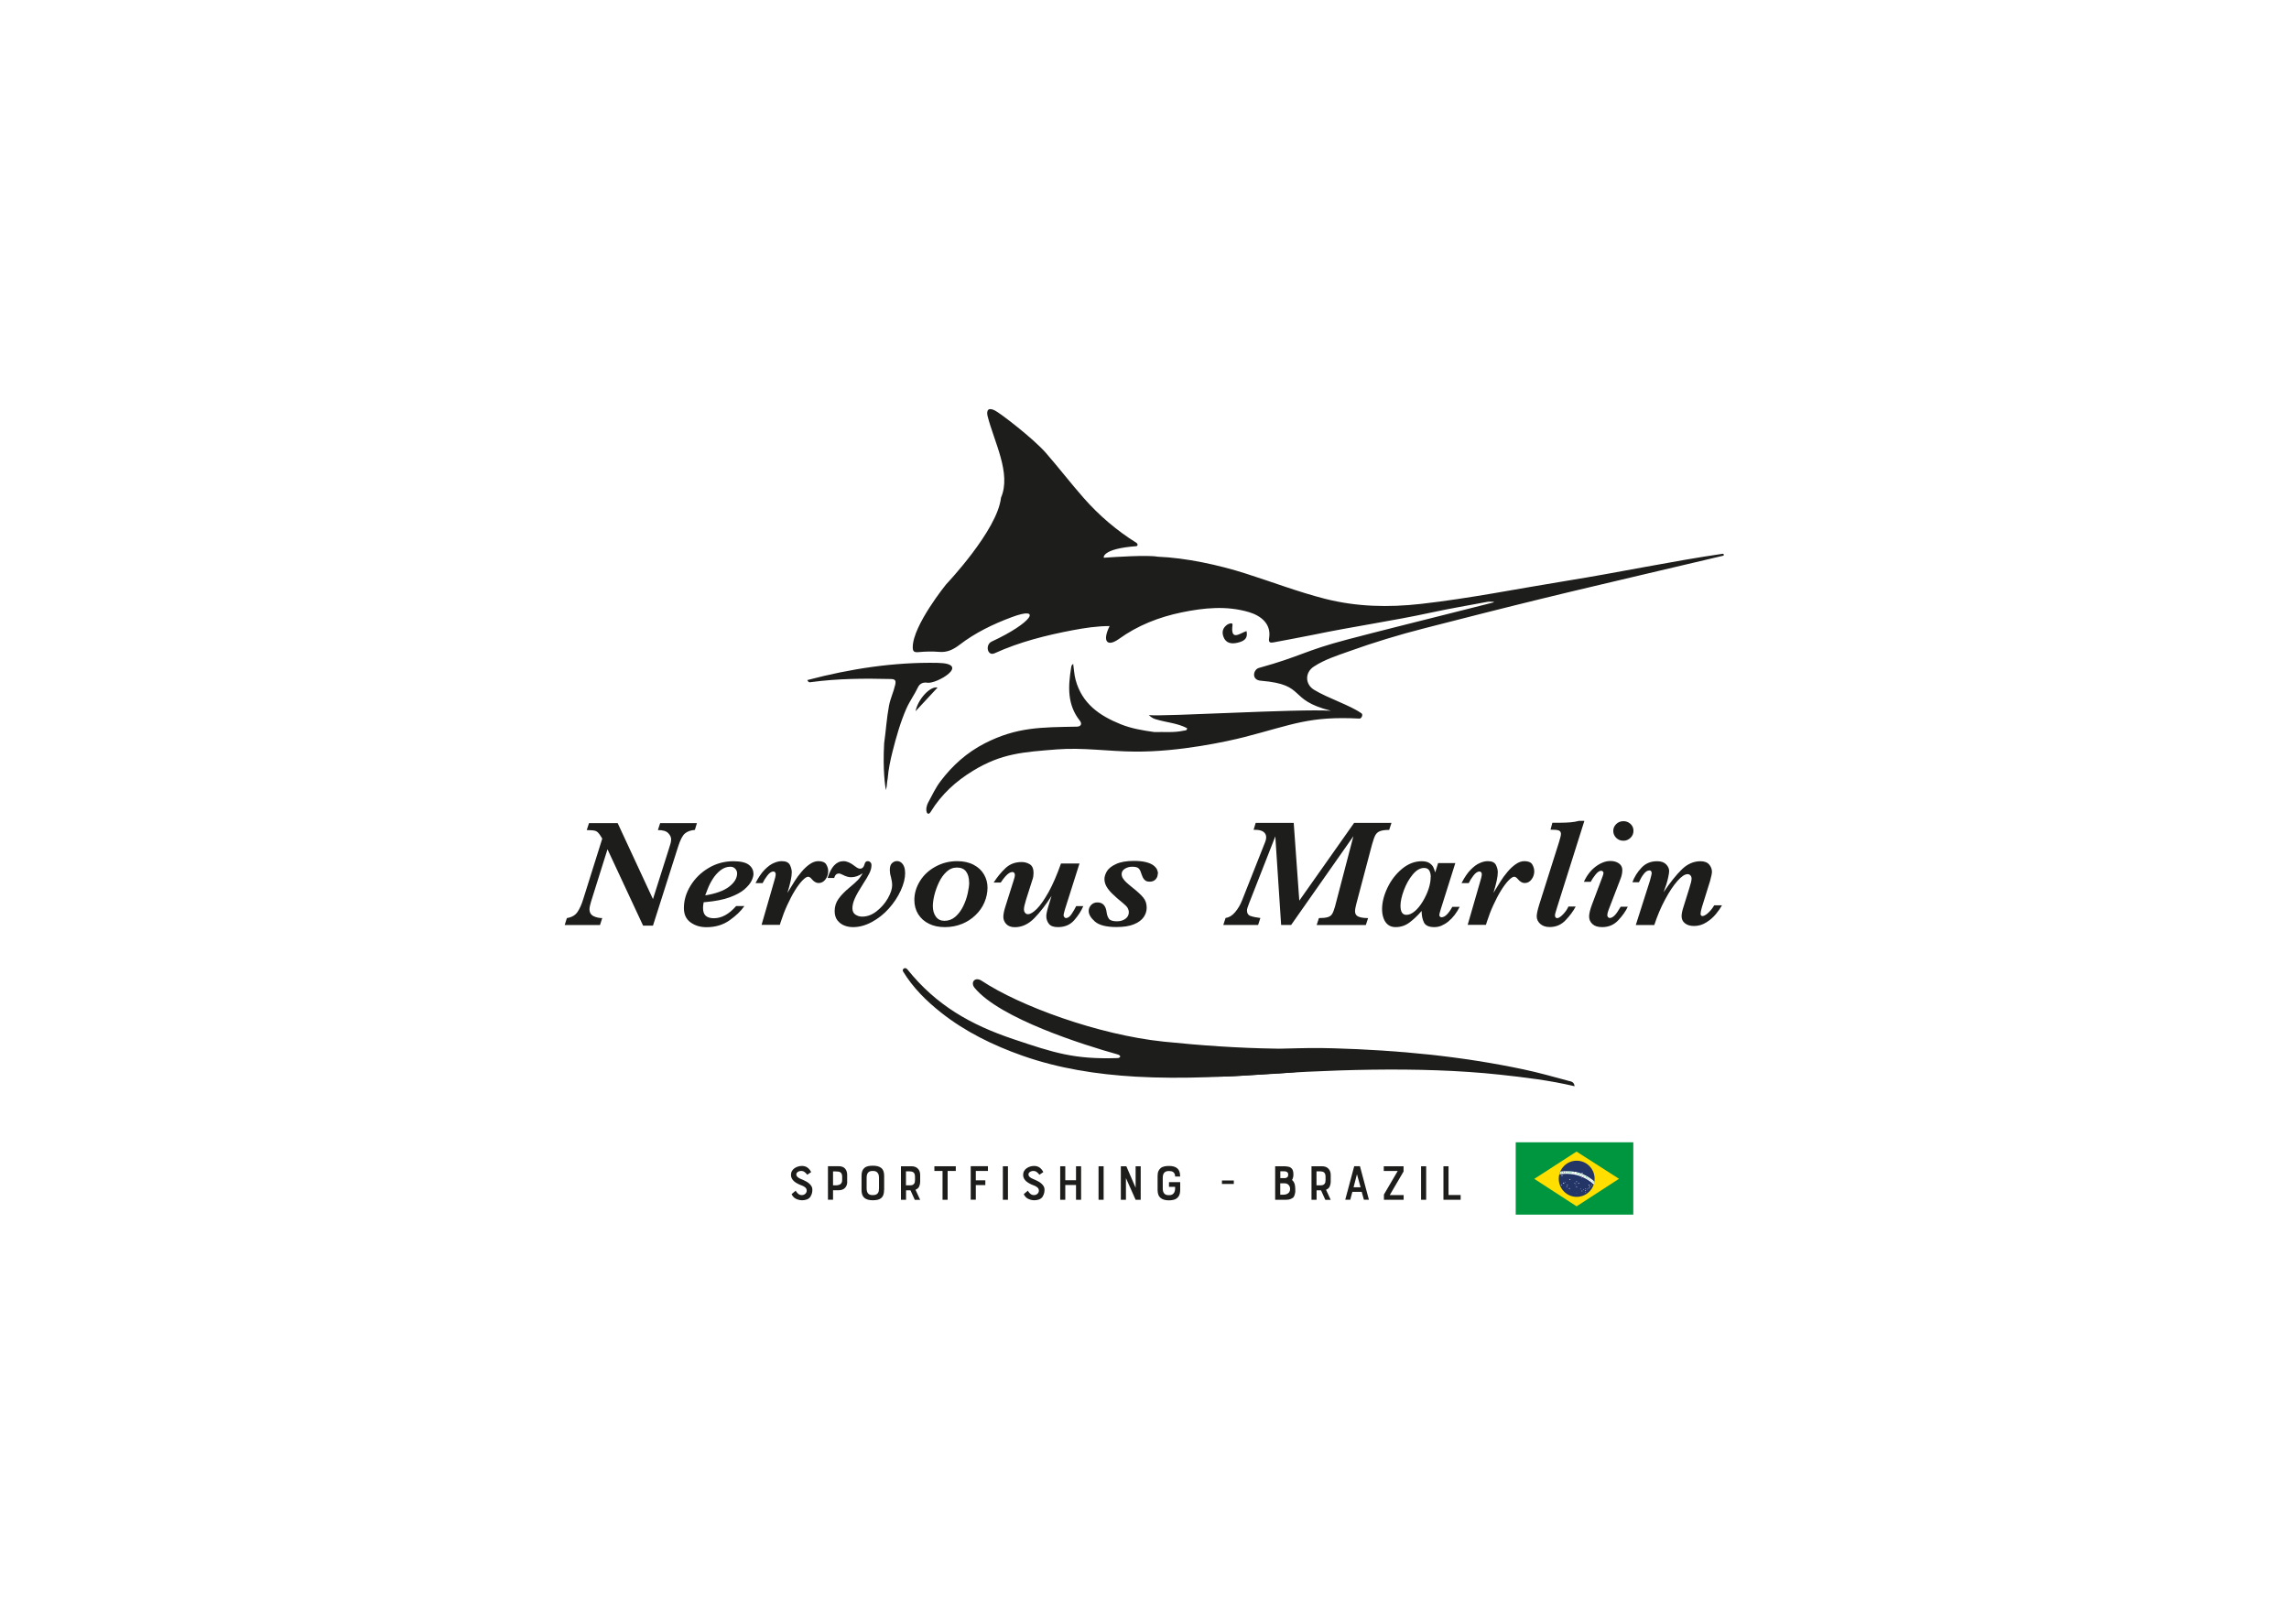 <?xml version="1.0" encoding="UTF-8"?>
<svg id="Capa_1" data-name="Capa 1" xmlns="http://www.w3.org/2000/svg" viewBox="0 0 283.46 201.12">
  <defs>
    <style>
      .cls-1 {
        fill: #ffde00;
      }

      .cls-2 {
        fill: #1d1d1b;
      }

      .cls-3 {
        fill: #233466;
      }

      .cls-4 {
        fill: #fff;
      }

      .cls-5 {
        fill: #009640;
      }
    </style>
  </defs>
  <rect class="cls-4" width="283.46" height="201.12"/>
  <g>
    <path class="cls-2" d="M154.36,78.17c.24,1.05-.51,1.3-1.18,1.45-.68.15-1.39.06-1.68-.77-.22-.61-.05-1.11.47-1.48.21-.14.7-.3.66.02-.27,2.09.89,1.05,1.74.77Z"/>
    <g>
      <path class="cls-2" d="M100.39,148.18c-.12.19-.28.31-.47.38-.19.07-.39.1-.59.1-.13,0-.27-.02-.4-.05-.13-.03-.26-.08-.38-.14-.12-.06-.22-.14-.31-.24s-.16-.2-.21-.33l.51-.43.03.07c.08.13.18.24.3.34.13.1.27.14.42.14.17,0,.31-.05.43-.16.12-.1.18-.24.18-.4,0-.09-.02-.17-.06-.24-.04-.07-.09-.13-.16-.18-.06-.05-.14-.1-.22-.14-.08-.04-.17-.08-.27-.11-.14-.05-.29-.12-.44-.2-.16-.08-.3-.18-.43-.29-.24-.23-.37-.48-.37-.77,0-.19.04-.35.12-.49.08-.14.19-.26.32-.35.13-.09.28-.16.44-.21.16-.05.32-.07.48-.07.27,0,.49.07.68.2.19.14.34.32.46.56l-.48.33c-.11-.14-.22-.26-.34-.34-.12-.09-.26-.13-.42-.13-.07,0-.14,0-.21.03-.07.02-.13.04-.19.08-.06.04-.1.08-.14.13-.04.05-.06.12-.06.19,0,.09.03.18.09.25.06.07.14.13.23.19s.19.1.29.14c.1.04.2.08.28.12.12.05.24.12.37.19s.25.16.36.26c.11.1.2.21.27.33.07.12.1.26.1.41,0,.1-.01.23-.04.38-.03.16-.09.31-.19.46Z"/>
      <path class="cls-2" d="M104.92,146.36c0,.33-.1.59-.29.78-.19.19-.45.28-.78.28h-.69v1.17h-.63v-4.15h1.31c.37,0,.64.1.81.3.17.2.26.46.26.78v.84ZM104.06,145.19c-.07-.04-.15-.07-.24-.08-.09-.01-.21-.02-.34-.02h-.32v1.72h.32c.08,0,.18,0,.27-.02s.19-.04.27-.09c.18-.1.27-.28.27-.53v-.44c0-.08-.01-.18-.04-.28-.03-.1-.09-.19-.19-.25Z"/>
      <path class="cls-2" d="M109.48,147.4c0,.24-.03.43-.09.6-.06.16-.15.29-.27.39-.12.1-.26.17-.44.21-.17.04-.37.06-.59.06s-.43-.02-.6-.07c-.18-.05-.32-.12-.44-.22s-.21-.23-.27-.39c-.06-.16-.09-.36-.09-.59v-1.75c0-.24.03-.44.09-.6.06-.16.15-.29.27-.39.12-.1.26-.17.44-.21.18-.04.38-.06.6-.06.45,0,.8.09,1.04.28s.36.51.36.97v1.75ZM108.12,145.03h-.08c-.26,0-.45.08-.56.23s-.16.35-.16.61v1.32c0,.27.06.48.17.62.12.14.3.21.55.21h.08c.14,0,.25-.02.35-.06s.17-.1.23-.17c.06-.07.1-.16.12-.26.02-.1.03-.22.03-.34v-1.32c0-.28-.06-.49-.19-.63-.12-.14-.3-.21-.54-.21Z"/>
      <path class="cls-2" d="M113.28,148.6l-.53-1.17h-.55v1.17h-.63v-4.15h1.31c.34,0,.6.1.79.3.19.2.28.46.28.78v.84c0,.19-.04.37-.11.55s-.19.3-.35.38l-.12.06.58,1.25h-.67ZM112.72,145.08h-.53v1.73h.43c.11,0,.21,0,.28-.02.08-.01.15-.04.21-.09.09-.07.14-.15.17-.25.02-.1.03-.2.03-.29v-.43c0-.43-.2-.64-.6-.64Z"/>
      <path class="cls-2" d="M118.36,145.03h-1.01v3.57h-.63v-3.57h-1.01v-.58h2.65v.58Z"/>
      <path class="cls-2" d="M122.34,145.03h-1.5v1.16h1.18v.59h-1.18v1.81h-.63v-4.15h2.13v.58Z"/>
      <path class="cls-2" d="M124.19,148.6v-4.15h.63v4.15h-.63Z"/>
      <path class="cls-2" d="M129.14,148.18c-.12.19-.28.31-.47.38-.19.07-.39.1-.59.1-.13,0-.27-.02-.4-.05-.13-.03-.26-.08-.38-.14s-.22-.14-.31-.24-.16-.2-.21-.33l.51-.43.03.07c.08.13.18.24.3.34.13.1.27.14.42.14.17,0,.31-.05.43-.16.12-.1.18-.24.18-.4,0-.09-.02-.17-.06-.24-.04-.07-.09-.13-.16-.18-.06-.05-.14-.1-.22-.14s-.17-.08-.27-.11c-.14-.05-.29-.12-.44-.2s-.3-.18-.43-.29c-.24-.23-.37-.48-.37-.77,0-.19.04-.35.12-.49s.19-.26.32-.35c.13-.09.28-.16.44-.21.16-.05.32-.07.48-.07.27,0,.49.07.68.2.19.14.34.32.46.56l-.48.33c-.11-.14-.22-.26-.34-.34-.12-.09-.26-.13-.42-.13-.07,0-.14,0-.21.03-.07.02-.13.04-.19.08-.06.04-.1.08-.14.13-.04.05-.06.12-.06.19,0,.09.03.18.09.25.06.07.14.13.23.19.09.05.19.1.29.14.1.04.2.08.28.12.12.05.24.12.37.19s.25.16.36.26c.11.1.2.21.27.33.07.12.1.26.1.41,0,.1-.01.23-.04.38-.03.16-.09.31-.19.46Z"/>
      <path class="cls-2" d="M133.88,148.6h-.63v-1.83h-1.33v1.83h-.63v-4.15h.63v1.73h1.33v-1.73h.63v4.15Z"/>
      <path class="cls-2" d="M136.04,148.6v-4.15h.63v4.15h-.63Z"/>
      <path class="cls-2" d="M141.26,148.6h-.63l-1.2-2.69v2.69h-.63v-4.15h.68l1.15,2.66v-2.66h.63v4.15Z"/>
      <path class="cls-2" d="M146.15,145.72h-.63v-.02c0-.12-.02-.23-.06-.31-.04-.08-.09-.15-.16-.21-.07-.05-.14-.09-.23-.11-.09-.02-.18-.03-.28-.03h-.08c-.25,0-.44.08-.57.25-.05.07-.09.15-.11.25-.03.09-.04.21-.04.34v1.32c0,.27.06.48.18.62.12.14.3.21.54.21h.08c.25,0,.43-.08.55-.23s.18-.35.18-.61v-.19h-.76v-.58h1.39v.98c0,.25-.04.45-.11.62-.07.16-.17.29-.3.39s-.27.17-.44.2c-.17.04-.35.06-.54.06-.22,0-.41-.02-.59-.07s-.32-.12-.44-.22c-.12-.1-.22-.23-.28-.39-.06-.16-.1-.36-.1-.58v-1.75c0-.24.03-.44.1-.6s.17-.29.29-.39c.12-.1.27-.16.44-.2s.36-.06.57-.06c.22,0,.42.02.59.07.17.04.32.12.44.22.12.1.21.23.27.39.06.16.09.35.09.58v.07Z"/>
      <path class="cls-2" d="M151.32,146.64v-.43h1.47v.43h-1.47Z"/>
      <path class="cls-2" d="M160.06,148.38c-.14.1-.29.16-.45.19s-.32.03-.47.03h-1.23v-4.15h1c.16,0,.33,0,.5.03.17.02.31.06.42.14.12.08.21.19.27.35.05.12.07.29.07.5,0,.12-.01.24-.04.35-.02.11-.07.22-.13.33.09.08.16.16.21.24.04.07.08.15.11.24.05.17.08.39.08.66,0,.08,0,.18,0,.28,0,.1-.02.2-.05.31-.02.1-.06.2-.1.29-.04.09-.1.16-.18.22ZM159.08,145.92c.14,0,.25-.04.33-.11s.12-.18.12-.32c0-.09-.02-.17-.05-.22-.04-.06-.08-.1-.14-.13-.06-.03-.12-.05-.19-.06s-.14-.01-.21-.01h-.39v.85h.53ZM158.54,146.56v1.41h.38c.11,0,.22-.01.32-.04.1-.03.19-.07.27-.13.08-.06.14-.13.18-.22.05-.09.07-.2.07-.32,0-.2-.06-.37-.19-.5-.12-.13-.29-.2-.51-.2h-.53Z"/>
      <path class="cls-2" d="M164.12,148.6l-.53-1.17h-.55v1.17h-.63v-4.15h1.31c.34,0,.6.1.79.3.19.2.28.46.28.78v.84c0,.19-.04.37-.11.55s-.19.3-.35.38l-.12.06.58,1.25h-.67ZM163.56,145.08h-.53v1.73h.43c.11,0,.21,0,.28-.02s.15-.04.21-.09c.09-.07.14-.15.17-.25.02-.1.03-.2.03-.29v-.43c0-.43-.2-.64-.6-.64Z"/>
      <path class="cls-2" d="M168.64,147.62h-1.17l-.26.97h-.62l1.11-4.15h.71l1.11,4.15h-.62l-.27-.97ZM167.62,147.05h.87l-.45-1.61-.42,1.61Z"/>
      <path class="cls-2" d="M173.83,148.6h-2.45v-.65l1.71-2.92h-1.73v-.58h2.45v.65l-1.71,2.92h1.72v.58Z"/>
      <path class="cls-2" d="M175.98,148.6v-4.15h.63v4.15h-.63Z"/>
      <path class="cls-2" d="M180.88,148.6h-2.13v-4.15h.63v3.56h1.5v.59Z"/>
    </g>
    <path class="cls-2" d="M194.17,133.85c-1.83-.49-3.66-1.01-5.51-1.4-7.73-1.64-15.57-2.38-23.46-2.61-16.56-.49-24.79,4.37-11.11,3.38,9.94-.72,21.67-1.19,31.6-.12,3.11.34,6.21.7,9.3,1.44-.06-.59-.49-.6-.81-.68Z"/>
    <g>
      <path class="cls-2" d="M86.31,101.93l-.26.86c-.52.04-.93.19-1.23.44-.3.25-.59.81-.86,1.68l-3.1,9.74h-1.22l-4.41-9.46-2.03,6.46c-.13.44-.2.76-.2.95,0,.42.17.7.5.87.33.16.69.24,1.08.24l-.28.86h-4.37l.27-.86c.59-.09,1.03-.34,1.31-.75s.52-.95.72-1.61l2.35-7.48-.21-.34c-.21-.34-.41-.54-.61-.61-.19-.07-.56-.11-1.1-.11l.28-.86h3.55l4.37,9.41,1.88-5.93c.04-.13.09-.29.15-.48.06-.19.12-.37.16-.53.04-.16.06-.32.06-.46,0-.27-.12-.53-.37-.78-.24-.25-.67-.37-1.27-.37l.28-.86h4.55Z"/>
      <path class="cls-2" d="M93.31,108.21c0,.25-.08.55-.24.88-.16.33-.45.68-.88,1.06-.43.37-1.04.7-1.83.99-.79.29-1.79.48-2.99.59l-.23.02c-.05.25-.08.48-.08.69,0,.46.11.79.34.99s.56.3,1,.3c.96,0,1.88-.5,2.76-1.51h1.02c-.4.59-1,1.17-1.81,1.75s-1.77.87-2.88.87c-.77,0-1.43-.2-1.98-.6-.55-.4-.82-.99-.82-1.77,0-.95.27-1.87.82-2.77.55-.9,1.29-1.63,2.23-2.19.94-.56,1.97-.84,3.08-.84.89,0,1.53.15,1.91.44.38.29.57.66.57,1.11ZM91.28,108.17c0-.21-.07-.39-.22-.56-.15-.17-.35-.26-.61-.26-.45,0-.86.15-1.24.45-.38.3-.69.66-.95,1.07-.26.41-.47.83-.63,1.25-.16.42-.26.68-.3.78,1.3-.21,2.29-.57,2.95-1.07.66-.5,1-1.06,1-1.66Z"/>
      <path class="cls-2" d="M102.56,107.88c0,.39-.11.74-.34,1.04-.22.3-.51.45-.85.45-.29,0-.57-.16-.85-.49-.15-.19-.3-.29-.45-.29-.17,0-.41.16-.71.47-.3.31-.61.73-.93,1.25-.32.52-.63,1.12-.94,1.79-.31.67-.57,1.36-.8,2.07l-.12.38h-2.26l1.51-5.23c.16-.5.24-.85.24-1.05,0-.07-.02-.15-.07-.22-.05-.07-.12-.11-.21-.11-.25,0-.5.17-.76.51-.26.34-.45.65-.58.93h-.88c.37-.72.75-1.28,1.14-1.67.39-.39.76-.67,1.13-.82.36-.16.69-.23.99-.23.51,0,.84.16,1,.47.15.31.23.61.23.91,0,.54-.18,1.39-.54,2.55.37-.61.67-1.1.9-1.46.23-.37.51-.75.84-1.14.32-.39.67-.71,1.03-.96.36-.25.72-.37,1.06-.37.49,0,.82.14.98.41.16.27.24.54.24.81Z"/>
      <path class="cls-2" d="M112.09,108.1c0,.68-.18,1.41-.55,2.21-.37.8-.86,1.54-1.48,2.23s-1.32,1.24-2.1,1.66-1.55.63-2.32.63c-.37,0-.72-.06-1.06-.19-.34-.13-.63-.34-.87-.64-.23-.3-.35-.68-.35-1.15,0-.57.16-1.07.47-1.51.31-.44.76-.91,1.34-1.39.47-.39.82-.7,1.05-.94.23-.24.43-.52.6-.85-.47.33-.95.49-1.43.49-.31,0-.65-.1-1.01-.29-.21-.11-.37-.17-.49-.17-.29,0-.49.18-.59.55h-.81c.43-1.38,1.08-2.08,1.96-2.08.42,0,.89.2,1.4.61.16.12.29.21.38.25.09.04.18.07.26.07.28,0,.47-.17.56-.51.06-.28.2-.42.39-.42.15,0,.26.05.35.14s.13.21.13.36c0,.32-.09.67-.28,1.04s-.43.78-.73,1.23c-.51.79-.87,1.42-1.06,1.86s-.29.84-.29,1.19c0,.37.12.63.37.8.25.16.52.25.83.25.63,0,1.23-.22,1.8-.67.57-.45,1.04-.98,1.39-1.6.35-.62.53-1.16.53-1.62,0-.29-.05-.63-.15-1.02-.1-.32-.14-.6-.14-.86,0-.4.09-.69.28-.86.19-.17.39-.25.61-.25.29,0,.53.13.72.39.19.26.28.61.28,1.04Z"/>
      <path class="cls-2" d="M122.29,109.94c0,.62-.13,1.23-.38,1.82s-.62,1.12-1.1,1.58c-.48.47-1.04.83-1.68,1.09-.64.26-1.35.4-2.12.4s-1.41-.14-1.98-.42-1.01-.68-1.33-1.19c-.31-.51-.47-1.09-.47-1.75,0-.83.24-1.62.71-2.37.47-.75,1.12-1.34,1.94-1.78.82-.44,1.7-.66,2.65-.66.79,0,1.47.15,2.04.45.57.3,1,.7,1.29,1.21.29.5.43,1.04.43,1.62ZM120.01,109.3c0-.58-.13-1.03-.38-1.36-.25-.33-.63-.49-1.12-.49s-.91.17-1.29.52c-.38.35-.69.78-.94,1.31s-.44,1.05-.57,1.58-.19.99-.19,1.37c0,.53.13.97.38,1.31.25.34.6.51,1.06.51.51,0,.96-.17,1.35-.51.39-.34.71-.77.97-1.3s.44-1.06.56-1.6c.12-.54.18-.99.18-1.34Z"/>
      <path class="cls-2" d="M134.16,112.21c-.26.61-.64,1.2-1.14,1.77-.5.57-1.17.85-2.02.85-.53,0-.9-.14-1.11-.41s-.32-.59-.32-.95c0-.16.03-.36.09-.61.06-.25.14-.54.24-.85l.32-1.05c-.69,1.08-1.39,2-2.12,2.75-.73.75-1.54,1.13-2.43,1.13-.46,0-.8-.13-1.05-.38-.24-.25-.37-.56-.37-.9,0-.33.09-.77.27-1.33l.97-3.07c.13-.37.19-.64.19-.8,0-.07-.02-.15-.07-.23-.05-.08-.13-.12-.25-.12-.38,0-.86.43-1.43,1.3h-.88c.44-.68.92-1.27,1.46-1.78.54-.51,1.2-.76,2.01-.76.37,0,.7.09,1.01.28.3.19.46.54.46,1.06,0,.3-.04.58-.13.82l-.79,2.48c-.18.57-.27.98-.27,1.24,0,.14.04.27.13.39.09.12.21.19.36.19.3,0,.67-.22,1.12-.67.44-.44.92-1.14,1.45-2.08.52-.94,1.03-2.12,1.53-3.53h2.29l-1.8,5.68c-.12.4-.17.65-.17.73,0,.07.03.15.09.23.06.08.13.12.2.12.24,0,.47-.16.68-.47.22-.31.41-.65.59-1.01h.9Z"/>
      <path class="cls-2" d="M143.37,108.24c0,.25-.09.48-.26.67-.18.19-.42.29-.72.29-.23,0-.41-.04-.54-.13s-.23-.21-.31-.36c-.07-.16-.17-.38-.27-.69-.06-.21-.17-.38-.3-.49-.14-.12-.39-.18-.77-.18-.33,0-.63.08-.9.25-.27.17-.4.39-.4.66,0,.19.05.36.16.53.11.17.24.33.4.48s.4.36.74.63c.63.5,1.09.92,1.37,1.26.29.34.43.76.43,1.27,0,.41-.12.8-.37,1.16s-.65.66-1.21.89c-.56.23-1.29.34-2.16.34-1.26,0-2.15-.23-2.67-.68-.51-.45-.77-.89-.77-1.31,0-.28.1-.52.3-.74.2-.21.46-.32.79-.32.65,0,1.03.41,1.13,1.22.04.35.15.62.3.82.16.2.48.3.98.3.43,0,.78-.11,1.06-.32.28-.21.41-.48.41-.81,0-.17-.05-.34-.14-.51-.09-.17-.29-.37-.58-.61-.52-.42-.95-.79-1.28-1.12-.34-.32-.59-.63-.76-.93-.17-.3-.26-.61-.26-.94,0-.29.1-.61.3-.95.2-.34.57-.64,1.13-.9.55-.26,1.3-.39,2.24-.39.58,0,1.06.05,1.46.15.4.1.7.23.92.39.21.16.36.33.45.5.08.18.13.36.13.54Z"/>
    </g>
    <g>
      <path class="cls-2" d="M172.31,101.93l-.28.86c-.49,0-.86.05-1.13.15-.26.1-.46.27-.58.5-.13.23-.26.63-.42,1.18l-1.95,7.37c-.1.39-.15.68-.15.86,0,.34.14.56.42.68.28.12.68.18,1.2.18l-.28.86h-6.09l.28-.86c.47,0,.84-.04,1.08-.11s.43-.2.55-.39c.12-.19.24-.49.36-.92l2.28-8.72-7.71,10.99h-1.24l-.72-10.97-3.23,8.24c-.19.47-.28.78-.28.93,0,.35.15.59.44.69s.7.19,1.22.25l-.28.86h-4.31l.28-.86c.43-.06.82-.29,1.18-.72.36-.42.65-.92.87-1.48l2.86-7.23c.08-.2.12-.38.12-.56,0-.3-.12-.53-.35-.69-.23-.16-.56-.24-.99-.24h-.22l.26-.86h4.71l.69,9.63,6.79-9.63h4.64Z"/>
      <path class="cls-2" d="M180.76,112.32c-.19.37-.39.7-.63,1.01-.23.3-.49.57-.77.8-.28.23-.57.4-.85.52s-.58.18-.89.18c-.67,0-1.11-.2-1.29-.59-.19-.39-.28-.86-.28-1.41-.51.59-1.02,1.07-1.52,1.44-.5.37-1.07.56-1.71.56-.38,0-.69-.1-.94-.3-.25-.2-.43-.47-.55-.81-.12-.34-.18-.71-.18-1.1,0-.84.22-1.72.66-2.65s1.04-1.71,1.8-2.35c.76-.63,1.58-.95,2.46-.95.4,0,.72.08.95.23.23.16.39.33.48.52.09.19.16.41.23.64l.36-1.16h2.13l-1.79,5.68c-.13.41-.19.66-.19.75,0,.08.03.15.08.2.05.06.12.08.19.08.42,0,.86-.43,1.34-1.29h.93ZM177.18,108.61c0-.3-.06-.56-.18-.78-.12-.22-.34-.33-.65-.33-.48,0-.95.27-1.4.81s-.82,1.19-1.1,1.95c-.28.76-.42,1.4-.42,1.92,0,.75.24,1.13.73,1.13.34,0,.69-.15,1.04-.45.36-.3.68-.7.99-1.21.31-.52.56-1.05.73-1.58.17-.53.25-1.02.25-1.45Z"/>
      <path class="cls-2" d="M190,107.88c0,.39-.11.74-.34,1.04-.22.3-.51.45-.85.45-.29,0-.57-.16-.85-.49-.15-.19-.31-.29-.45-.29-.17,0-.41.16-.71.47-.3.31-.61.73-.93,1.25-.32.52-.63,1.12-.94,1.79-.31.67-.57,1.36-.8,2.07l-.12.38h-2.26l1.51-5.23c.16-.5.24-.85.24-1.05,0-.07-.02-.15-.07-.22-.05-.07-.12-.11-.21-.11-.25,0-.5.17-.76.51-.26.34-.45.65-.58.93h-.89c.37-.72.75-1.28,1.14-1.67.39-.39.76-.67,1.13-.82.36-.16.69-.23.99-.23.51,0,.84.16,1,.47.15.31.23.61.23.91,0,.54-.18,1.39-.54,2.55.37-.61.67-1.1.9-1.46.23-.37.51-.75.84-1.14.32-.39.67-.71,1.03-.96.36-.25.72-.37,1.06-.37.49,0,.82.14.98.41.16.27.24.54.24.81Z"/>
      <path class="cls-2" d="M196.19,101.71l-3.37,10.68c-.17.53-.26.86-.26.99,0,.11.03.19.08.25s.12.09.2.09c.17,0,.4-.15.69-.44.29-.29.53-.62.7-1h.9c-.31.58-.73,1.15-1.26,1.7-.53.56-1.18.84-1.97.84-.48,0-.87-.13-1.16-.39s-.44-.57-.44-.94c0-.29.1-.75.3-1.41l2.46-7.77c.16-.51.24-.85.24-1.02,0-.22-.09-.36-.27-.43-.18-.07-.52-.1-1.02-.1l.23-.86h1.03c.44,0,.85-.02,1.21-.05.37-.03.72-.09,1.05-.18h.65Z"/>
      <path class="cls-2" d="M201.57,112.32c-.25.54-.64,1.09-1.17,1.66-.53.57-1.2.85-2,.85-.54,0-.94-.13-1.21-.39-.27-.26-.4-.56-.4-.92s.12-.86.36-1.5l1.24-3.29c.12-.3.18-.5.18-.61,0-.07-.03-.13-.09-.19-.06-.06-.12-.08-.19-.08-.22,0-.46.16-.72.49-.26.33-.45.62-.58.88h-.85c.38-.82.87-1.45,1.48-1.9.61-.45,1.21-.68,1.81-.68.42,0,.77.1,1.05.3s.42.47.42.81c0,.35-.07.71-.21,1.07l-1.5,3.9c-.1.27-.15.48-.15.65,0,.07.03.15.09.22.06.07.13.11.2.11.19,0,.39-.1.6-.3.21-.2.46-.57.77-1.1h.89ZM202.28,102.91c0,.34-.12.62-.37.86-.25.24-.54.36-.87.36-.36,0-.66-.12-.9-.36-.24-.24-.36-.53-.36-.86s.12-.6.36-.84c.24-.24.54-.36.9-.36.23,0,.44.05.63.16s.34.25.45.43c.11.18.16.38.16.61Z"/>
      <path class="cls-2" d="M213.25,112.12c-.18.33-.43.69-.75,1.08-.32.39-.71.74-1.19,1.04-.47.3-.98.45-1.53.45-.47,0-.85-.11-1.13-.34-.28-.22-.41-.52-.41-.88,0-.29.08-.67.24-1.16l.7-2.24c.2-.61.3-1.03.3-1.26,0-.14-.04-.26-.13-.37-.09-.11-.21-.17-.36-.17-.35,0-.77.28-1.27.85s-1.01,1.33-1.52,2.29c-.52.96-.96,2.01-1.34,3.16h-2.29l1.74-5.46c.15-.55.23-.86.23-.95,0-.07-.02-.15-.06-.23s-.11-.12-.22-.12c-.25,0-.49.15-.72.46-.23.3-.42.64-.58,1h-.81c.24-.66.62-1.26,1.13-1.8s1.15-.8,1.93-.8c.5,0,.87.13,1.12.39.25.26.37.54.37.83,0,.16-.04.41-.11.74-.07.33-.15.64-.24.92l-.34.96c.8-1.19,1.54-2.12,2.24-2.81s1.48-1.03,2.33-1.03c.49,0,.85.14,1.08.41s.34.58.34.9c0,.2-.08.57-.23,1.13l-1.01,3.24c-.12.4-.17.69-.17.85,0,.06.02.12.06.18.04.06.1.08.17.08.18,0,.41-.12.69-.37.28-.25.54-.57.77-.96h.96Z"/>
    </g>
    <path class="cls-2" d="M109.93,96.41s0,0,0,0c0,0,0,0,0,.01v-.02ZM114.84,84.56c1.13.19,5.51-2.38,1.27-2.46-5.37-.1-10.74.71-16.13,2.13.15.34.3.28.5.25,3.27-.44,6.55-.46,9.83-.38.54.01.67.18.55.71-.2.89-.6,1.7-.77,2.6-.29,1.54-.38,3.1-.6,4.65-.19,3.38.14,5.43.22,5.8.15-.57.11-.92.22-1.45.09-1.13.32-2.22.6-3.33.46-1.81.96-3.59,1.71-5.31.41-.93,1.01-1.74,1.44-2.65.21-.44.62-.65,1.16-.56ZM213.38,68.58c-6.49.95-12.91,2.32-19.39,3.36-6.02.97-11.99,2.18-18.05,2.86-4,.45-7.94.36-11.87-.64-3.33-.85-6.53-2.08-9.8-3.12-3.34-1.07-7.41-1.95-10.92-2.09-1.23-.23-5.24.03-6.64.13-.08,0-.25-1.12,3.98-1.43.18-.01.28-.21.05-.41-2.45-1.53-4.63-3.39-6.53-5.55-1.6-1.82-3.08-3.74-4.67-5.57-1.54-1.78-5.73-5-6.36-5.29-1.13-.55-.93.49-.89.67.83,3.28,2.97,7.13,1.67,10.14-.44,4.05-6.79,10.73-6.79,10.73,0,0-4.11,5.06-4.14,7.77,0,.5.12.69.72.63.85-.08,1.71-.1,2.56-.03.99.09,1.75-.3,2.48-.85,1.97-1.52,4.19-2.59,6.5-3.45,3.83-1.43,2.55.69-2.48,3.02-.84.39-.54,1.86.36,1.45,3.1-1.41,6.38-2.23,9.7-2.86,1.45-.27,2.91-.5,4.54-.51-.96,1.94-.27,2.62,1.15,1.6,2.33-1.68,4.96-2.71,7.76-3.29,2.78-.57,5.57-.86,8.36-.03,1.46.44,2.78,1.45,2.48,3.23-.1.59.2.58.62.5,1.64-.32,3.28-.6,4.91-.94,4.84-1.01,9.75-1.7,14.58-2.75,2.31-.5,4.65-.89,6.98-1.33,0,0,1.32-.05.48.14-1.69.43-3.38.86-5.07,1.28-4.29,1.09-8.58,2.14-12.86,3.27-5.28,1.39-5.65,2.05-10.91,3.51-.69.19-1,1.54.34,1.59,5.65.49,3.11,2.34,8.59,3.71-4.14-.26-20.64.75-22.56.54.41.38.69.47.99.55,1.25.37,2.58.45,3.75,1.07.01.32-.24.27-.43.31-1.2.27-2.41.13-3.62.17-1.42-.2-2.83-.43-4.17-.97-2.62-1.06-4.78-2.54-5.58-5.49-.18-.66-.2-1.3-.3-1.97-.23.11-.23.31-.26.48-.37,2.3-.5,4.54,1.08,6.54.31.39.14.73-.36.74-4.41.08-7.45.04-11.42,2.07-2.2,1.13-3.98,2.72-5.47,4.69-.62.82-1.03,1.72-1.51,2.6-.54.99-.11,1.87.3,1.18,1.32-2.16,3.12-3.79,5.24-5.08,3.54-2.16,6.23-2.31,10.34-2.64,3.25-.26,6.45.25,9.69.27,5.55.05,11.58-1.29,13.57-1.8,6.04-1.56,8.02-2.61,14.26-2.29.24.01.46-.48.25-.64-1.36-.99-4.2-1.89-5.89-2.93-1.13-.7-1.13-2.15-.02-2.87,1.34-.88,2.85-1.35,4.33-1.88,3.08-1.11,6.21-2.06,9.38-2.87,4.87-1.25,9.73-2.49,14.61-3.68,4.32-1.06,8.66-2.06,12.98-3.09,3.13-.74,6.26-1.47,9.39-2.21.13-.03.11-.25-.07-.24ZM113.38,88.09c.94-1.01,1.81-1.95,2.72-2.93-.9-.23-2.45,1.47-2.72,2.93Z"/>
    <path class="cls-2" d="M165.03,130.04c-2.36-.13-4.71-.12-7.07-.16-4.64-.07-9.25-.39-13.88-.87-8.08-.84-17.82-4.42-22.49-7.52-.87-.58-1.45.2-.9.86,3.14,3.81,13.53,7.08,17.69,8.24.52.15.38.45,0,.46-5.35.17-7.81-.64-12.9-2.35-5.27-1.77-9.53-4.18-13.1-8.62-.31-.39-.7-.02-.56.22,1.22,2.02,2.89,3.67,4.71,5.11,3.02,2.39,6.45,4.06,10.07,5.34,4.54,1.6,9.24,2.32,14.02,2.6,5.95.34,11.88-.03,17.81-.39,8.82-.54,10.7-2.85,6.59-2.92Z"/>
    <g>
      <rect class="cls-5" x="187.7" y="141.48" width="14.56" height="8.96"/>
      <polygon class="cls-1" points="190 146.01 195.23 142.63 200.49 146 195.24 149.41 190 146.01"/>
      <ellipse class="cls-3" cx="195.25" cy="146" rx="2.22" ry="2.24"/>
      <path class="cls-4" d="M195.04,145.12c1.52.32,2.4,1.22,2.4,1.22-.02.17-.08.36-.08.36-.97-.93-2.19-1.18-2.19-1.18-1.08-.26-2.06-.07-2.06-.07.03-.13.12-.34.12-.34,0,0,.74-.14,1.82.03Z"/>
      <polygon class="cls-4" points="193.43 145.5 193.46 145.57 193.52 145.57 193.47 145.61 193.49 145.68 193.43 145.64 193.38 145.68 193.4 145.61 193.34 145.57 193.41 145.57 193.43 145.5"/>
      <polygon class="cls-4" points="194.4 146.01 194.42 146.07 194.48 146.07 194.43 146.11 194.45 146.16 194.4 146.13 194.35 146.16 194.37 146.11 194.32 146.07 194.38 146.07 194.4 146.01"/>
      <polygon class="cls-4" points="193.85 146.35 193.86 146.38 193.9 146.38 193.87 146.41 193.88 146.44 193.85 146.42 193.82 146.44 193.83 146.41 193.8 146.38 193.84 146.38 193.85 146.35"/>
      <polygon class="cls-4" points="193.63 146.44 193.65 146.51 193.73 146.51 193.67 146.56 193.69 146.63 193.63 146.59 193.57 146.63 193.59 146.56 193.53 146.51 193.61 146.51 193.63 146.44"/>
      <polygon class="cls-4" points="193.36 146.67 193.37 146.72 193.43 146.72 193.38 146.76 193.4 146.81 193.36 146.78 193.31 146.81 193.33 146.76 193.28 146.72 193.34 146.72 193.36 146.67"/>
      <polygon class="cls-4" points="194.09 146.69 194.11 146.74 194.17 146.74 194.12 146.78 194.14 146.83 194.09 146.8 194.05 146.83 194.06 146.78 194.02 146.74 194.07 146.74 194.09 146.69"/>
      <polygon class="cls-4" points="194.02 146.91 194.04 146.97 194.1 146.97 194.05 147 194.07 147.06 194.02 147.02 193.98 147.06 194 147 193.95 146.97 194.01 146.97 194.02 146.91"/>
      <polygon class="cls-4" points="194.35 147.11 194.37 147.17 194.44 147.17 194.38 147.21 194.4 147.27 194.35 147.23 194.3 147.27 194.32 147.21 194.27 147.17 194.33 147.17 194.35 147.11"/>
      <polygon class="cls-4" points="195.24 146.93 195.26 146.99 195.32 146.99 195.27 147.02 195.29 147.09 195.24 147.05 195.19 147.09 195.21 147.02 195.16 146.99 195.22 146.99 195.24 146.93"/>
      <polygon class="cls-4" points="195.5 146.48 195.52 146.54 195.58 146.54 195.53 146.58 195.55 146.63 195.5 146.6 195.45 146.63 195.47 146.58 195.42 146.54 195.48 146.54 195.5 146.48"/>
      <polygon class="cls-4" points="195.24 146.28 195.26 146.34 195.32 146.34 195.27 146.37 195.29 146.43 195.24 146.39 195.19 146.43 195.21 146.37 195.16 146.34 195.22 146.34 195.24 146.28"/>
      <polygon class="cls-4" points="195.01 146.49 195.03 146.54 195.08 146.54 195.04 146.57 195.06 146.62 195.01 146.59 194.97 146.62 194.99 146.57 194.95 146.54 195 146.54 195.01 146.49"/>
      <polygon class="cls-4" points="195.13 146.67 195.14 146.7 195.18 146.7 195.15 146.73 195.16 146.76 195.13 146.74 195.09 146.76 195.11 146.73 195.08 146.7 195.11 146.7 195.13 146.67"/>
      <polygon class="cls-4" points="195.84 145.84 195.86 145.88 195.89 145.88 195.86 145.9 195.87 145.94 195.84 145.91 195.81 145.94 195.82 145.9 195.79 145.88 195.83 145.88 195.84 145.84"/>
      <polygon class="cls-4" points="195.93 145.2 195.95 145.27 196.02 145.27 195.96 145.31 195.99 145.38 195.93 145.34 195.87 145.38 195.89 145.31 195.83 145.27 195.91 145.27 195.93 145.2"/>
      <polygon class="cls-4" points="196.79 146.69 196.81 146.76 196.89 146.76 196.83 146.8 196.85 146.87 196.79 146.83 196.73 146.87 196.76 146.8 196.7 146.76 196.77 146.76 196.79 146.69"/>
      <polygon class="cls-4" points="196.74 147.08 196.76 147.14 196.82 147.14 196.77 147.17 196.79 147.23 196.74 147.2 196.7 147.23 196.71 147.17 196.67 147.14 196.73 147.14 196.74 147.08"/>
      <polygon class="cls-4" points="196.88 146.91 196.9 146.97 196.96 146.97 196.91 147 196.93 147.06 196.88 147.02 196.83 147.06 196.85 147 196.8 146.97 196.86 146.97 196.88 146.91"/>
      <polygon class="cls-4" points="197.1 146.74 197.11 146.78 197.16 146.78 197.12 146.81 197.14 146.86 197.1 146.83 197.06 146.86 197.08 146.81 197.04 146.78 197.08 146.78 197.1 146.74"/>
      <polygon class="cls-4" points="196.57 147.22 196.58 147.26 196.63 147.26 196.59 147.29 196.61 147.33 196.57 147.31 196.53 147.33 196.55 147.29 196.51 147.26 196.56 147.26 196.57 147.22"/>
      <polygon class="cls-4" points="196.35 147.38 196.37 147.43 196.42 147.43 196.38 147.47 196.39 147.52 196.35 147.48 196.31 147.52 196.32 147.47 196.28 147.43 196.33 147.43 196.35 147.38"/>
      <polygon class="cls-4" points="196.34 147.18 196.35 147.22 196.39 147.22 196.36 147.24 196.37 147.29 196.34 147.26 196.3 147.29 196.31 147.24 196.28 147.22 196.32 147.22 196.34 147.18"/>
      <polygon class="cls-4" points="196.1 147.26 196.11 147.3 196.15 147.3 196.12 147.32 196.13 147.37 196.1 147.34 196.06 147.37 196.07 147.32 196.04 147.3 196.08 147.3 196.1 147.26"/>
      <polygon class="cls-4" points="195.73 147.2 195.74 147.24 195.79 147.24 195.75 147.26 195.76 147.31 195.73 147.28 195.69 147.31 195.71 147.26 195.67 147.24 195.72 147.24 195.73 147.2"/>
      <polygon class="cls-4" points="196.35 147.63 196.36 147.67 196.41 147.67 196.37 147.7 196.38 147.74 196.35 147.71 196.31 147.74 196.33 147.7 196.29 147.67 196.34 147.67 196.35 147.63"/>
      <polygon class="cls-4" points="195.91 147.44 195.92 147.49 195.98 147.49 195.93 147.53 195.95 147.58 195.91 147.54 195.86 147.58 195.88 147.53 195.84 147.49 195.89 147.49 195.91 147.44"/>
      <polygon class="cls-4" points="195.25 147.72 195.25 147.75 195.28 147.75 195.26 147.76 195.27 147.79 195.25 147.77 195.23 147.79 195.23 147.76 195.21 147.75 195.24 147.75 195.25 147.72"/>
      <g>
        <path class="cls-5" d="M193.42,145.22c.01.06-.02.1-.08.11-.05,0-.1-.02-.12-.08-.01-.06.02-.1.08-.11.06,0,.11.03.12.08ZM193.25,145.25s.04.07.08.06c.04,0,.06-.04.05-.09,0-.04-.04-.07-.08-.07-.05,0-.06.05-.05.09Z"/>
        <path class="cls-5" d="M193.53,145.12s.03,0,.05,0c.03,0,.05,0,.07.01.01,0,.02.02.02.03,0,.02-.01.04-.03.05,0,0,0,0,0,0,.02,0,.03.02.04.04.01.03.02.04.02.05,0,0-.02,0-.03,0,0,0-.01-.02-.02-.04,0-.03-.02-.03-.05-.03,0,0-.02,0-.03,0,0,.03,0,.05.01.08,0,0-.02,0-.03,0-.01-.06-.02-.12-.03-.18ZM193.57,145.2s.02,0,.03,0c.03,0,.05-.02.04-.04,0-.02-.03-.03-.05-.03-.01,0-.02,0-.03,0,0,.02,0,.05.01.07Z"/>
        <path class="cls-5" d="M193.8,145.1s.04,0,.06,0c.04,0,.07,0,.09.02.02.02.03.04.03.07,0,.03,0,.06-.03.07-.02.02-.05.03-.09.03-.02,0-.04,0-.05,0,0-.06-.01-.12-.02-.18ZM193.85,145.26s.02,0,.03,0c.06,0,.09-.03.08-.08,0-.04-.03-.07-.09-.07-.01,0-.03,0-.03,0,0,.05,0,.1.01.15Z"/>
        <path class="cls-5" d="M194.23,145.19s-.06,0-.08,0c0,.02,0,.05,0,.07.03,0,.06,0,.09,0v.02s-.08,0-.12,0c0-.06,0-.13,0-.19.04,0,.08,0,.12,0,0,0,0,.01,0,.02-.03,0-.06,0-.09,0,0,.02,0,.04,0,.06.03,0,.06,0,.08,0,0,0,0,.01,0,.02Z"/>
        <path class="cls-5" d="M194.55,145.22s0-.06,0-.08c0,0,0,0,0,0,0,.02-.02.04-.03.07-.01.03-.03.06-.04.09,0,0-.01,0-.02,0,0-.03-.02-.06-.03-.09,0-.03-.02-.05-.02-.07,0,0,0,0,0,0,0,.02,0,.05,0,.08,0,.03,0,.05,0,.08,0,0-.02,0-.03,0,0-.06.01-.12.02-.19.01,0,.02,0,.04,0,.01.03.02.06.03.09,0,.02.01.04.02.06,0,0,0,0,0,0,0-.02.01-.04.03-.06.01-.03.03-.06.04-.09.01,0,.02,0,.04,0,0,.06,0,.13,0,.19,0,0-.02,0-.03,0,0-.03,0-.05,0-.08Z"/>
        <path class="cls-5" d="M194.98,145.29s-.05-.01-.08-.02c0,.02,0,.04-.01.07.03,0,.06.01.09.02,0,0,0,.01,0,.02-.04,0-.08-.02-.11-.02,0-.06.02-.12.03-.18.04,0,.08.01.12.02,0,0,0,.01,0,.02-.03,0-.06-.01-.09-.02,0,.02,0,.04,0,.06.03,0,.05.01.08.02,0,0,0,.01,0,.02Z"/>
        <path class="cls-5" d="M195.3,145.26s.03,0,.05.01c.03,0,.04.02.05.03,0,.01.01.03,0,.04,0,.02-.01.03-.03.03-.02,0-.04,0-.07,0,0,0-.02,0-.02,0,0,.02-.01.05-.02.07,0,0-.02,0-.03,0,.02-.06.03-.12.05-.18ZM195.3,145.36s.01,0,.02,0c.03,0,.06,0,.06-.02,0-.02,0-.04-.04-.05-.01,0-.02,0-.03,0,0,.02-.01.05-.02.07Z"/>
        <path class="cls-5" d="M195.56,145.34s.03,0,.05.01c.03,0,.05.02.05.03,0,.01,0,.03,0,.04,0,.02-.03.03-.05.03,0,0,0,0,0,0,.01.01.02.03.02.05,0,.03,0,.05,0,.05,0,0-.02,0-.03,0,0,0,0-.02,0-.05,0-.03,0-.04-.03-.05,0,0-.02,0-.02,0,0,.03-.02.05-.03.08,0,0-.02,0-.03,0,.02-.06.04-.12.06-.17ZM195.56,145.43s.02,0,.03,0c.03,0,.05,0,.06-.02,0-.02,0-.04-.04-.05-.01,0-.02,0-.03,0,0,.02-.01.04-.02.06Z"/>
        <path class="cls-5" d="M195.95,145.58c-.03.06-.08.07-.13.05-.05-.02-.07-.07-.05-.12.02-.06.08-.08.13-.05.06.02.07.07.05.12ZM195.79,145.52s0,.08.03.09c.04.02.08,0,.09-.05.01-.03,0-.08-.03-.1-.04-.02-.08,0-.09.05Z"/>
        <path class="cls-5" d="M196.17,145.78s-.04,0-.06-.02c-.03-.01-.05-.03-.06-.06,0-.02,0-.05,0-.07.02-.05.08-.07.15-.04.02.01.04.02.04.03,0,0-.01,0-.02.01,0,0-.02-.02-.04-.03-.05-.02-.09-.01-.11.03-.02.04,0,.08.04.1.02,0,.03.01.03.01,0-.02.02-.03.03-.05-.01,0-.03-.01-.04-.02,0,0,0-.01,0-.02.02.01.04.02.06.03-.01.03-.03.05-.04.08Z"/>
        <path class="cls-5" d="M196.38,145.69s.03.01.05.02c.03.01.04.03.05.04,0,.01,0,.03,0,.04-.01.02-.04.03-.06.02,0,0,0,0,0,0,.01.01.01.03,0,.05,0,.03-.01.04-.01.05,0,0-.02,0-.02-.01,0,0,0-.02.01-.04,0-.03,0-.04-.02-.05,0,0-.02,0-.02-.01-.01.02-.03.05-.04.07,0,0-.02,0-.02-.01.03-.05.06-.11.09-.16ZM196.36,145.78s.02,0,.02.01c.03.01.05.01.06,0,.01-.02,0-.04-.03-.05-.01,0-.02-.01-.03-.01-.01.02-.02.04-.03.06Z"/>
        <path class="cls-5" d="M196.66,145.96s-.05-.03-.07-.04c-.01.02-.02.04-.04.06.03.02.05.03.08.05,0,0,0,.01-.01.02-.03-.02-.07-.04-.1-.06.03-.05.07-.1.1-.16.03.02.07.04.1.06,0,0,0,.01-.01.02-.03-.02-.05-.03-.08-.05-.01.02-.02.03-.03.05.02.01.05.03.07.04,0,0,0,.01-.01.02Z"/>
        <path class="cls-5" d="M196.74,146.08s.02.03.03.04c.02.02.04.01.06,0,.01-.01,0-.03-.01-.05-.02-.03-.03-.05-.01-.07.02-.02.05-.02.09,0,.02.01.03.03.03.04,0,0-.01,0-.02.01,0,0-.01-.02-.03-.03-.02-.02-.04-.01-.05,0-.01.01,0,.03.01.05.02.03.03.05.01.07-.02.02-.05.03-.09,0-.02-.01-.03-.03-.04-.04,0,0,.01,0,.02-.01Z"/>
        <path class="cls-5" d="M196.94,146.23s.02.03.03.04c.02.02.04.02.06,0,.01-.01,0-.03,0-.05-.02-.03-.03-.05-.01-.08.02-.02.06-.02.09,0,.02.01.03.03.03.04,0,0-.01,0-.02,0,0,0-.01-.02-.03-.03-.02-.02-.04-.01-.05,0-.01.01,0,.03.01.05.02.03.02.05,0,.08-.02.02-.05.03-.09,0-.02-.01-.03-.03-.03-.04,0,0,.01,0,.02-.01Z"/>
        <path class="cls-5" d="M197.32,146.46s-.1.04-.14,0c-.04-.04-.05-.09,0-.13.04-.04.1-.04.15,0,.05.04.05.09,0,.13ZM197.19,146.35s-.03.07,0,.1c.03.03.08.02.11,0,.03-.03.04-.07,0-.1-.04-.03-.08-.02-.11.01Z"/>
      </g>
    </g>
  </g>
</svg>
